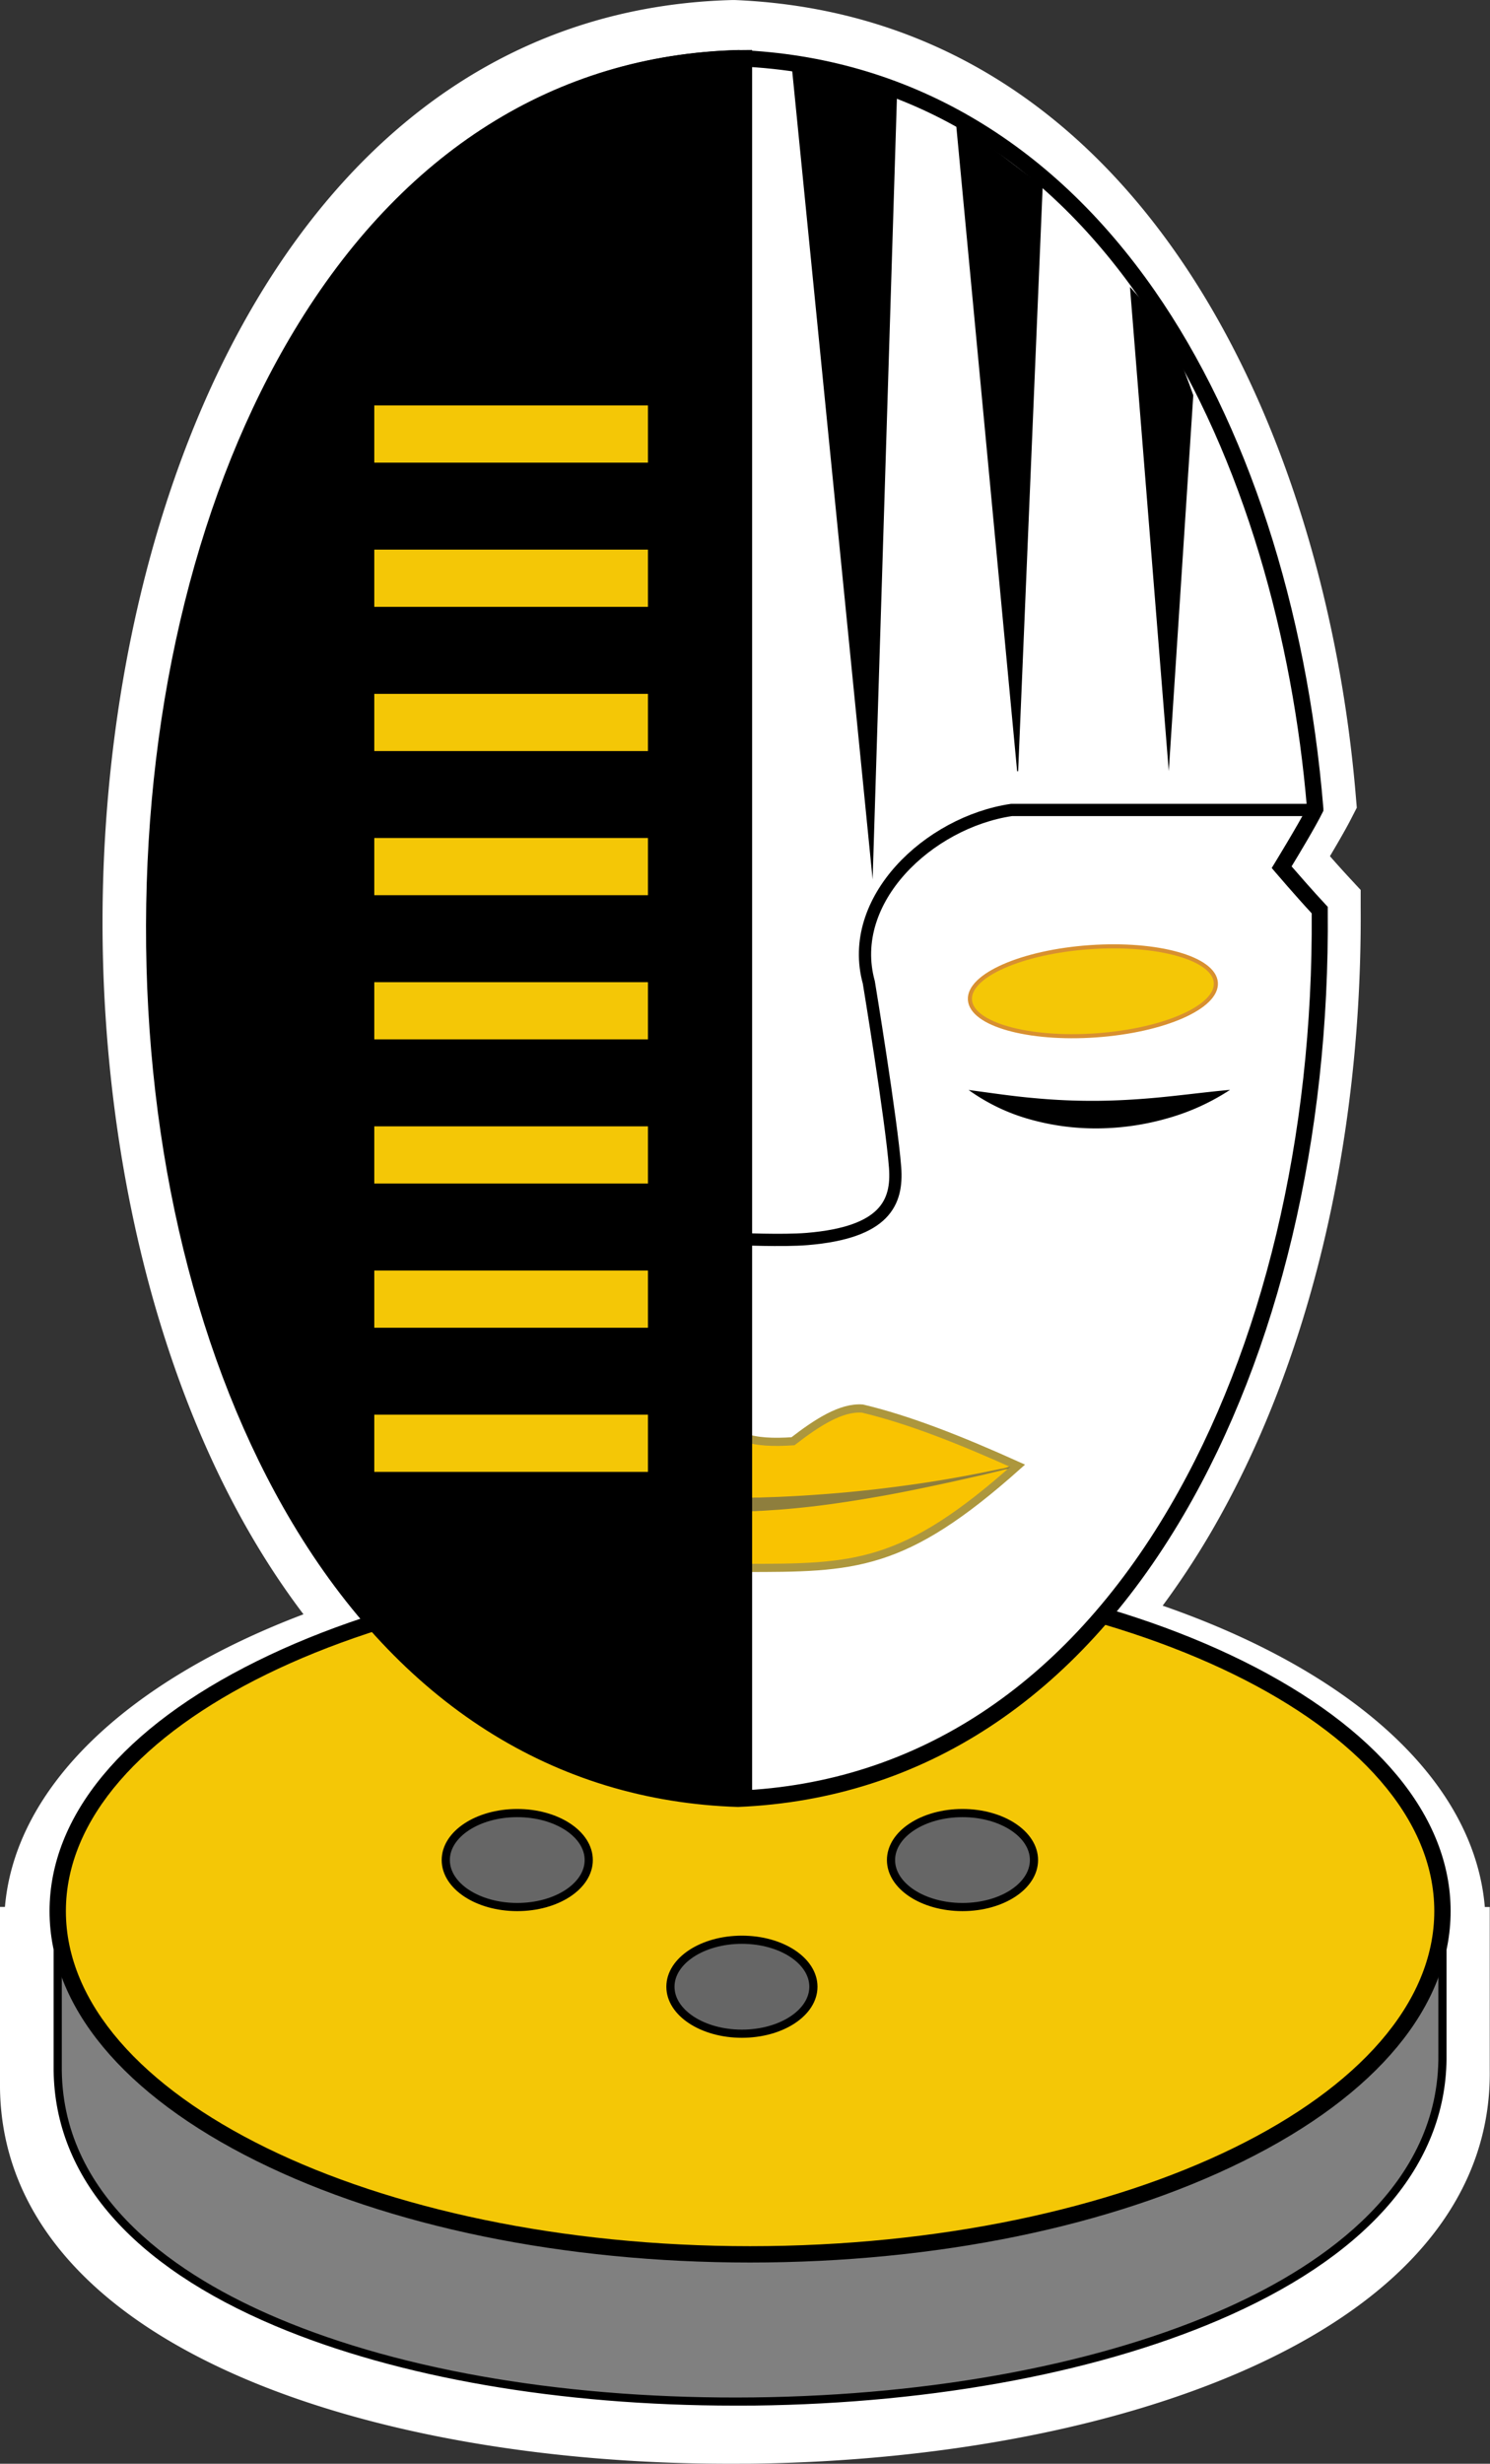 <svg xmlns="http://www.w3.org/2000/svg" xmlns:xlink="http://www.w3.org/1999/xlink" viewBox="0 0 364.77 602.98"><rect x="0" y="0" width="364.77" height="602.98" fill="#333333" stroke="none"/><defs><style>.cls-1,.cls-6{fill:#f9c301;}.cls-1,.cls-9{stroke:#ad973d;}.cls-1,.cls-10,.cls-11,.cls-12,.cls-13,.cls-14,.cls-2,.cls-9{stroke-miterlimit:10;}.cls-1,.cls-14,.cls-9{stroke-width:2px;}.cls-2,.cls-5{fill:#fff;}.cls-2{stroke:#fff;}.cls-3{fill:gray;}.cls-13,.cls-4{fill:#f4c706;}.cls-7{clip-path:url(#clip-path);}.cls-8{fill:#8e7e3d;}.cls-11,.cls-9{fill:none;}.cls-10,.cls-11,.cls-12,.cls-14{stroke:#000;}.cls-11{stroke-width:3px;}.cls-12{stroke-width:0.25px;}.cls-13{stroke:#d89030;}.cls-14{fill:#666;}</style><clipPath id="clip-path"><path id="_Clipping_Path_" data-name="&lt;Clipping Path&gt;" class="cls-1" d="M182.13,351.73c3,1.16,7.16,1.33,12,1,6-4.64,11.85-8.39,17-8,11.29,2.68,23.9,7.64,38,14-28,25-40,25-67,25Z"/></clipPath></defs><title>Layer 4</title><g id="Layer_2" data-name="Layer 2"><g id="Layer_4" data-name="Layer 4"><path class="cls-2" d="M178.67,602.48c-44.65,0-86.52-7.27-117.89-20.49C21.7,565.52.86,541,.5,511V467.2H1.67c2.21-29,29.12-55.25,73.43-71.89C59.73,375.22,47.61,350.4,39,321.41c-8.85-29.87-13.48-63.25-13.4-96.54C25.89,118.79,74.08,3.33,179.24.51h.69C280.1,4.76,324.13,107.79,331.41,194.74l.24,2.84-1.31,2.55c-1.25,2.46-3.49,6.31-5.37,9.47,1.52,1.74,3.32,3.75,5,5.56l2.64,2.85,0,3.88c.41,57.56-12.65,112-36.78,153.21a198.72,198.72,0,0,1-12,18.12c47.89,16.51,76.93,43.57,79.21,74h1.17v39.53c.33,30-19.93,55-58.58,72.37-32.31,14.51-75.71,22.81-122.2,23.35Z"/><path class="cls-3" d="M353.13,502.73c1.3,110.66-337.7,114.66-339,4v-34h339Z"/><path d="M179.89,588.75c-42.75,0-82.52-6.87-112.45-19.48-35.22-14.84-54-36.46-54.31-62.52v-35h341v31c.3,26.06-18,48.12-52.83,63.78-30.7,13.8-72.14,21.69-116.68,22.21Zm-164.76-115v33c.37,31.84,29.07,50.58,53.09,60.7,30.77,13,72.09,19.81,116.37,19.29s85.43-8.34,115.89-22c23.77-10.68,52-30.09,51.65-61.94v-29Z"/><ellipse class="cls-4" cx="183.63" cy="467.73" rx="169.5" ry="84"/><path d="M183.63,553.73c-45.58,0-88.46-8.81-120.75-24.81C30.15,512.7,12.13,491,12.13,467.73s18-45,50.75-61.18c32.29-16,75.17-24.82,120.75-24.82s88.45,8.82,120.74,24.82c32.73,16.22,50.76,37.95,50.76,61.18s-18,45-50.76,61.19C272.08,544.92,229.2,553.73,183.63,553.73Zm0-168c-92.36,0-167.5,36.79-167.5,82s75.14,82,167.5,82,167.5-36.78,167.5-82S276,385.73,183.63,385.73Z"/><path class="cls-5" d="M180.82,440.23c-191.27-6-190.25-421,0-426C267.53,17.86,314.3,104.1,322,198.05c-2.06,4.18-8.2,14.18-8.2,14.18s5.11,6,9.32,10.51C324.1,328.71,276.27,436.18,180.82,440.23Z"/><path d="M180.83,442.24h-.07c-45.14-1.41-82.9-25.46-109.21-69.54-23.22-38.91-35.94-90.87-35.8-146.3.14-55.22,13-106.91,36.3-145.53C98.39,37.14,136,13.41,180.77,12.24h.13c41,1.71,76.16,22.07,101.78,58.89,22.6,32.48,37.27,77.5,41.3,126.76l0,.55-.25.5c-1.66,3.37-5.8,10.26-7.53,13.1,1.67,1.93,5.26,6.05,8.32,9.33l.53.57v.78c.52,55.69-12,108.25-35.25,148-26.25,44.87-63.93,69.6-109,71.51Zm0-426C84.25,18.83,40,127,39.75,226.4c-.25,99.86,43.78,208.73,141.06,211.83,43.57-1.87,80.08-25.92,105.6-69.53,22.78-38.95,35.1-90.48,34.71-145.17-4.08-4.41-8.8-9.94-8.85-10l-.94-1.1.76-1.24c.05-.1,5.65-9.23,7.86-13.53C313.14,116.25,272.66,20.12,180.81,16.24Z"/><g id="Layer_3" data-name="Layer 3"><path id="_Clipping_Path_2" data-name="&lt;Clipping Path&gt;" class="cls-6" d="M182.13,351.73c3,1.16,7.16,1.33,12,1,6-4.64,11.85-8.39,17-8,11.29,2.68,23.9,7.64,38,14-28,25-40,25-67,25Z"/><g class="cls-7"><path class="cls-6" d="M249.13,358.73c-23.81,5.56-46.36,9.08-67,9.5"/><path class="cls-8" d="M249.35,359.71a8,8,0,0,0-4.31.18l-4.12,1-8.28,1.86c-5.53,1.19-11.07,2.37-16.65,3.36s-11.18,1.88-16.82,2.55c-2.82.32-5.65.61-8.49.82l-4.25.28c-1.42,0-2.84.41-4.28-.5l0-2c1.38-1,2.78-.67,4.18-.77l4.21-.14c2.8-.13,5.61-.27,8.41-.47q8.42-.56,16.82-1.56c5.59-.68,11.18-1.45,16.75-2.43q4.17-.71,8.32-1.55l4.15-.85a8,8,0,0,0,4-1.71Z"/></g><path id="_Clipping_Path_3" data-name="&lt;Clipping Path&gt;" class="cls-9" d="M182.13,351.73c3,1.16,7.16,1.33,12,1,6-4.64,11.85-8.39,17-8,11.29,2.68,23.9,7.64,38,14-28,25-40,25-67,25Z"/></g><path class="cls-10" d="M184.13,439.73c-194.67,0-194.67-427,0-427"/><rect class="cls-4" x="91.63" y="99.23" width="67" height="14"/><rect class="cls-4" x="91.63" y="134.52" width="67" height="14"/><rect class="cls-4" x="91.63" y="169.81" width="67" height="14"/><rect class="cls-4" x="91.63" y="205.09" width="67" height="14"/><rect class="cls-4" x="91.63" y="240.38" width="67" height="14"/><rect class="cls-4" x="91.63" y="275.66" width="67" height="14"/><rect class="cls-4" x="91.63" y="310.95" width="67" height="14"/><rect class="cls-4" x="91.63" y="346.23" width="67" height="14"/><path class="cls-11" d="M320.63,198.23h-73c-20.23,3-40.51,22-34.93,42.2,0,0,5.54,33.62,6.43,45.3.64,8.52-2.41,15.91-21.5,17.5-6.11.51-17,0-17,0"/><path d="M286.13,188.73l-9.5-118.5c8,9,10,11,15.5,26.5Z"/><polygon class="cls-12" points="249.13 188.74 234.13 29.73 255.13 45.73 249.13 188.74"/><polygon points="213.63 215.24 193.63 14.23 219.63 22.23 213.63 215.24"/><ellipse class="cls-13" cx="267.65" cy="241.05" rx="30.1" ry="10.79" transform="matrix(1, -0.07, 0.07, 1, -16.97, 20.29)"/><path class="cls-5" d="M301.13,266.73c-22,7.81-43.28,8.36-64,0"/><path d="M301.13,266.73a54.93,54.93,0,0,1-15.27,6.95,63.69,63.69,0,0,1-16.73,2.48A59.32,59.32,0,0,1,252.31,274a47.44,47.44,0,0,1-15.18-7.24c5.58.74,10.88,1.55,16.17,2a151.28,151.28,0,0,0,15.75.65c5.24-.06,10.49-.4,15.8-.93S295.52,267.24,301.13,266.73Z"/><ellipse class="cls-14" cx="235.63" cy="455.23" rx="17.5" ry="11.5"/><ellipse class="cls-14" cx="181.63" cy="486.23" rx="17.5" ry="11.5"/><ellipse class="cls-14" cx="126.63" cy="455.23" rx="17.5" ry="11.5"/></g></g></svg>
